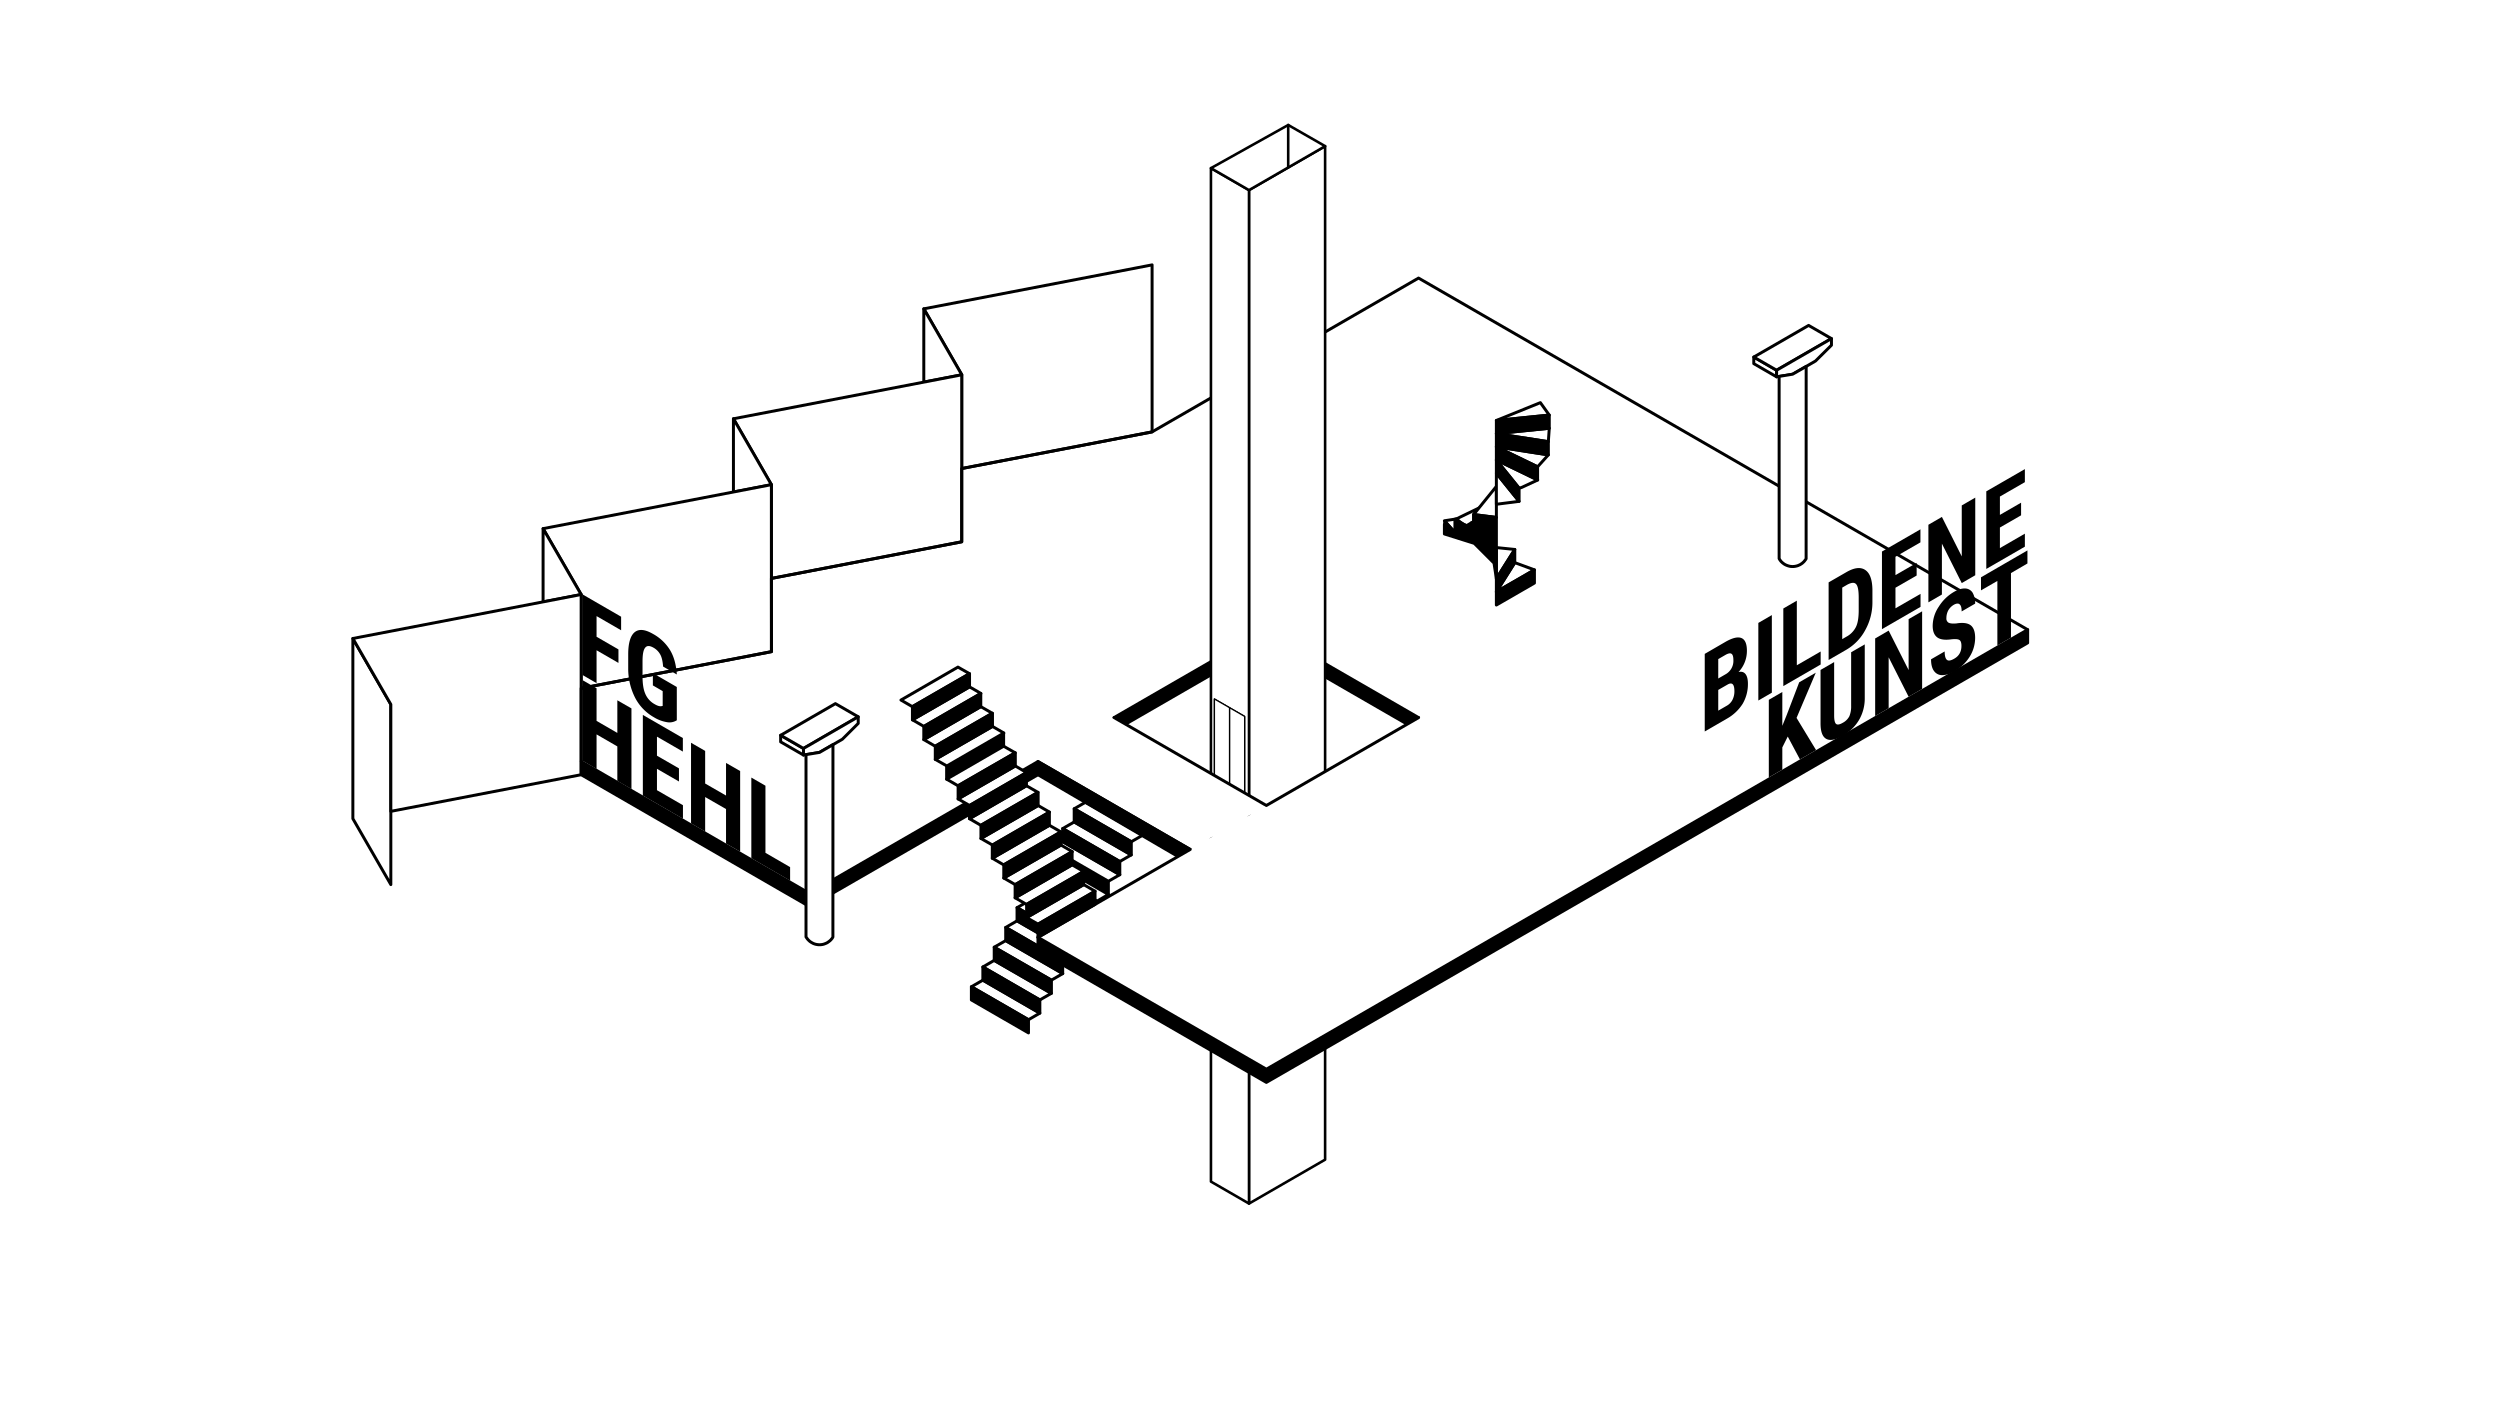 <svg xmlns="http://www.w3.org/2000/svg" xmlns:xlink="http://www.w3.org/1999/xlink" width="1920" height="1080" viewBox="0 0 1920 1080">
  <rect x="0" y="0" width="1920" height="1080" fill="#808080" stroke="none"/>
  <defs>
    <clipPath id="clip-TU_IfA_-_E07_ISO_1">
      <rect width="1920" height="1080"/>
    </clipPath>
  </defs>
  <g id="TU_IfA_-_E07_ISO_1" data-name="TU IfA - E07 ISO – 1" clip-path="url(#clip-TU_IfA_-_E07_ISO_1)">
    <rect width="1920" height="1080" fill="#fff"/>
    <g id="Group_6699" data-name="Group 6699" transform="translate(24.598 -6.406)">
      <g id="_07_STAIR_DOWN" data-name="07_STAIR DOWN" transform="translate(721.425 622.492)">
        <path id="Path_19080" data-name="Path 19080" d="M12365.992,703.4l-41.961-24.234-1.812,1.081v7.967l43.773,25.314Z" transform="translate(-12260.795 -642.654)" stroke="#000" stroke-linejoin="round" stroke-width="2.288" fill-rule="evenodd"/>
        <path id="Path_19081" data-name="Path 19081" d="M12313.141,703.909l43.93,25.314V719.1l-43.93-25.314Z" transform="translate(-12260.538 -643.161)" stroke="#000" stroke-linejoin="round" stroke-width="2.288" fill-rule="evenodd"/>
        <path id="Path_19082" data-name="Path 19082" d="M12393.047,666.64l-43.93-25.31-8.727,5.059,43.852,25.309Z" transform="translate(-12261.433 -641.331)" fill="#fff" stroke="#000" stroke-linejoin="round" stroke-width="2.288" fill-rule="evenodd"/>
        <path id="Path_19083" data-name="Path 19083" d="M12383.883,682.377l-43.766-25.31-8.8,5.064,43.852,25.309Z" transform="translate(-12261.176 -641.881)" fill="#fff" stroke="#000" stroke-linejoin="round" stroke-width="2.288" fill-rule="evenodd"/>
        <path id="Path_19084" data-name="Path 19084" d="M12374.8,698.114l-43.852-25.31-8.727,5.059,43.773,25.309Z" transform="translate(-12260.795 -642.433)" fill="#fff" stroke="#000" stroke-linejoin="round" stroke-width="2.288" fill-rule="evenodd"/>
        <path id="Path_19085" data-name="Path 19085" d="M12365.789,713.855l-43.844-25.314-8.8,5.064,43.93,25.314Z" transform="translate(-12260.538 -642.978)" fill="#fff" stroke="#000" stroke-linejoin="round" stroke-width="2.288" fill-rule="evenodd"/>
        <path id="Path_19086" data-name="Path 19086" d="M12356.633,729.6l-43.852-25.319-8.719,5.064,43.766,25.314Z" transform="translate(-12260.173 -643.529)" fill="#fff" stroke="#000" stroke-linejoin="round" stroke-width="2.288" fill-rule="evenodd"/>
        <path id="Path_19087" data-name="Path 19087" d="M12347.539,745.324l-43.766-25.31-8.8,5.059,43.852,25.309Z" transform="translate(-12259.9 -644.08)" fill="#fff" stroke="#000" stroke-linejoin="round" stroke-width="2.288" fill-rule="evenodd"/>
        <path id="Path_19088" data-name="Path 19088" d="M12338.453,761.061l-43.852-25.31-8.719,5.064,43.766,25.309Z" transform="translate(-12259.527 -644.631)" fill="#fff" stroke="#000" stroke-linejoin="round" stroke-width="2.288" fill-rule="evenodd"/>
        <path id="Path_19089" data-name="Path 19089" d="M12320.727,781.856l8.727-5.059-43.852-25.31-8.8,5.059Z" transform="translate(-12259.263 -645.182)" fill="#fff" stroke="#000" stroke-linejoin="round" stroke-width="2.288" fill-rule="evenodd"/>
        <path id="Path_19090" data-name="Path 19090" d="M12311.484,797.6l8.8-5.063-43.852-25.31-8.719,5.064Z" transform="translate(-12258.907 -645.733)" fill="#fff" stroke="#000" stroke-linejoin="round" stroke-width="2.288" fill-rule="evenodd"/>
        <path id="Path_19091" data-name="Path 19091" d="M12311.211,808.277l-43.773-25.314-8.8,5.059,43.852,25.314Z" transform="translate(-12258.633 -646.279)" fill="#fff" stroke="#000" stroke-linejoin="round" stroke-width="2.288" fill-rule="evenodd"/>
        <path id="Path_19092" data-name="Path 19092" d="M12384.242,671.885l-43.852-25.309V656.7l43.852,25.31Z" transform="translate(-12261.433 -641.514)" stroke="#000" stroke-linejoin="round" stroke-width="2.288" fill-rule="evenodd"/>
        <path id="Path_19093" data-name="Path 19093" d="M12375.164,697.745V687.622l-43.852-25.309v10.123Z" transform="translate(-12261.176 -642.066)" stroke="#000" stroke-linejoin="round" stroke-width="2.288" fill-rule="evenodd"/>
        <path id="Path_19094" data-name="Path 19094" d="M12347.828,734.837l-43.766-25.314v10.127l43.766,25.31Z" transform="translate(-12260.173 -643.713)" stroke="#000" stroke-linejoin="round" stroke-width="2.288" fill-rule="evenodd"/>
        <path id="Path_19095" data-name="Path 19095" d="M12338.82,750.574l-43.852-25.314v10.127l43.852,25.31Z" transform="translate(-12259.9 -644.264)" stroke="#000" stroke-linejoin="round" stroke-width="2.288" fill-rule="evenodd"/>
        <path id="Path_19096" data-name="Path 19096" d="M12329.648,776.429V766.306L12285.883,741V751.12Z" transform="translate(-12259.527 -644.815)" stroke="#000" stroke-linejoin="round" stroke-width="2.288" fill-rule="evenodd"/>
        <path id="Path_19097" data-name="Path 19097" d="M12320.727,782.043l-43.93-25.309v10.127l43.93,25.31Z" transform="translate(-12259.263 -645.366)" stroke="#000" stroke-linejoin="round" stroke-width="2.288" fill-rule="evenodd"/>
        <path id="Path_19098" data-name="Path 19098" d="M12311.484,807.908V797.78l-43.766-25.309v10.123Z" transform="translate(-12258.907 -645.918)" stroke="#000" stroke-linejoin="round" stroke-width="2.288" fill-rule="evenodd"/>
        <path id="Path_19099" data-name="Path 19099" d="M12302.484,813.521l-43.852-25.314V798.33l43.852,25.314Z" transform="translate(-12258.633 -646.462)" stroke="#000" stroke-linejoin="round" stroke-width="2.288" fill-rule="evenodd"/>
      </g>
      <path id="_07_FLUR_02" data-name="07_FLUR_02" d="M12493.367,497.925,12785.7,329.151l116.93,67.51L12611.32,564.739Z" transform="translate(-11545.367 -7.926)" fill="#fff"/>
      <path id="_07_FGHEHL_FLOOR" data-name="07_FGHEHL_FLOOR" d="M12766.578,325.481l-175.406-101.264L12386.539,342.36l-146.172,28.128v56.26L12094.2,454.891l.078,56.245-146.172,28.124v56.267l175.328,101.264,350.8-202.531Z" transform="translate(-11526.354 -4.258)" fill="#fff" fill-rule="evenodd"/>
      <g id="_07_FACADE_LEFT" data-name="07_FACADE_LEFT" transform="translate(246.402 209.832)">
        <path id="Path_19074" data-name="Path 19074" d="M12220.727,247.478l29.156,50.633v72.011l146.172-28.129V213.723Z" transform="translate(-11782.251 -213.723)" fill="#fff" stroke="#000" stroke-linejoin="round" stroke-width="2.288" fill-rule="evenodd"/>
        <path id="Path_19075" data-name="Path 19075" d="M12220.727,248.7v56.26l29.156-5.626Z" transform="translate(-11782.251 -214.945)" fill="#fff" stroke="#000" stroke-linejoin="round" stroke-width="2.288" fill-rule="evenodd"/>
        <path id="Path_19076" data-name="Path 19076" d="M12244.578,301.214l-175.32,33.75,29.148,50.624v72l146.172-28.124Z" transform="translate(-11776.98 -216.781)" fill="#fff" stroke="#000" stroke-linejoin="round" stroke-width="2.288" fill-rule="evenodd"/>
        <path id="Path_19077" data-name="Path 19077" d="M12069.258,336.185v56.247l29.148-5.624Z" transform="translate(-11776.98 -218.005)" fill="#fff" stroke="#000" stroke-linejoin="round" stroke-width="2.288" fill-rule="evenodd"/>
        <path id="Path_19078" data-name="Path 19078" d="M11917.828,422.389l29.234,50.624v72l146.094-28.124V388.641Z" transform="translate(-11771.738 -219.837)" fill="#fff" stroke="#000" stroke-linejoin="round" stroke-width="2.288" fill-rule="evenodd"/>
        <path id="Path_19079" data-name="Path 19079" d="M11917.828,423.612v56.252l29.234-5.624Z" transform="translate(-11771.738 -221.06)" fill="#fff" stroke="#000" stroke-linejoin="round" stroke-width="2.288" fill-rule="evenodd"/>
        <path id="Path_19163" data-name="Path 19163" d="M11795.563,643.8V561.663l-29.156-50.624V649.427l29.156,50.619Z" transform="translate(-11766.406 -224.115)" fill="#fff" stroke="#000" stroke-linejoin="round" stroke-width="2.288" fill-rule="evenodd"/>
        <path id="Path_19164" data-name="Path 19164" d="M11941.727,604.368v-128.3l-175.32,33.748,29.156,50.624V642.58l146.164-28.124Z" transform="translate(-11766.406 -222.894)" fill="#fff" stroke="#000" stroke-linejoin="round" stroke-width="2.288" fill-rule="evenodd"/>
      </g>
      <g id="Grou07_FGHEHL_HATCH_LINEp_7064" data-name="Grou07_FGHEHL_HATCH/LINEp 7064" transform="translate(421.763 219.958)">
        <path id="Path_19102" data-name="Path 19102" d="M12381.008,576.614l108.133-62.445,108.211,62.445,8.719-5.059-116.93-67.515L12372.2,571.556Z" transform="translate(-11962.991 -233.998)" stroke="#000" stroke-linejoin="round" stroke-width="2.288" fill-rule="evenodd"/>
        <path id="Path_19103" data-name="Path 19103" d="M12298.914,608.976l-175.477,101.267-175.328-101.267V619.1l175.328,101.267L12298.914,619.1Z" transform="translate(-11948.109 -237.665)" stroke="#000" stroke-linejoin="round" stroke-width="2.288" fill-rule="evenodd"/>
        <path id="_07_FGHEHL_HATCH_LINE" data-name="07_FGHEHL_HATCH/LINE" d="M12868.344,384.2l-277.172-159.98L12386.539,342.36l-146.172,28.128v56.26L12094.2,454.891l.078,56.245-146.172,28.124v56.267" transform="translate(-11948.109 -224.217)" fill="none" stroke="#000" stroke-linejoin="round" stroke-width="2.288"/>
      </g>
      <g id="_07_FG_Hehl" data-name="07_FG Hehl" transform="translate(422.797 462.906)">
        <path id="Path_19104" data-name="Path 19104" d="M11976.766,528.59l-16.812-9.715V544.14l-10.766-6.257v-61.92l29.625,17.136v10.422l-18.859-10.889V508.5l16.813,9.72Z" transform="translate(-11949.188 -475.963)"/>
        <path id="Path_19105" data-name="Path 19105" d="M12022.836,573.616a10.46,10.46,0,0,1-7.617,1.458,27.6,27.6,0,0,1-9.984-3.777,36.606,36.606,0,0,1-14.383-14.9,49.08,49.08,0,0,1-5.344-22.289V522.963c0-8.526,1.656-14.17,4.875-16.911,3.3-2.745,7.938-2.328,14.148,1.243a35.1,35.1,0,0,1,13.2,12.579c2.984,5.024,4.633,11.218,5.1,18.576l-10.531-6.085c-.312-4.111-1.016-7.205-2.2-9.288a13.268,13.268,0,0,0-5.187-5.211c-2.984-1.685-5.031-1.68-6.367.02-1.414,1.7-2.039,5.231-2.039,10.589V539.7c0,5.644.625,10.167,2.117,13.576a16.264,16.264,0,0,0,7.234,8.006c2.117,1.238,3.766,1.739,5.188,1.513l.938-.211V551.229l-7.539-4.381v-9.44l18.383,10.653Z" transform="translate(-11950.439 -476.951)"/>
        <path id="Path_19106" data-name="Path 19106" d="M11986.75,627.824l-10.844-6.228V595.1l-15.953-9.233v26.5l-10.766-6.248V544.195l10.766,6.252V575.5l15.953,9.229V559.676l10.844,6.232Z" transform="translate(-11949.188 -478.348)"/>
        <path id="Path_19107" data-name="Path 19107" d="M12024.9,623.011l-16.9-9.734v16.414l19.961,11.523v10.378l-30.8-17.78v-61.92l30.727,17.736v10.417L12008,588.566v14.627l16.9,9.74Z" transform="translate(-11950.85 -479.318)"/>
        <path id="Path_19108" data-name="Path 19108" d="M12073.227,677.671l-10.844-6.233v-26.5l-16.031-9.224v26.493l-10.844-6.248V594.037l10.844,6.252v25.054l16.031,9.229V609.523l10.844,6.228Z" transform="translate(-11952.188 -480.089)"/>
        <path id="Path_19109" data-name="Path 19109" d="M12094.328,679.533l18.938,10.972v10.378l-29.781-17.225V621.734l10.844,6.257Z" transform="translate(-11953.858 -481.06)"/>
      </g>
      <g id="_00_ELEVATOR" data-name="00_ELEVATOR" transform="translate(905.402 102.406)">
        <path id="Path_20488" data-name="Path 20488" d="M960,152.989l58.455-33.749V897.6l-58.441,33.741Z" transform="translate(-930.772 -102.994)" fill="#fff" stroke="#000" stroke-linejoin="round" stroke-width="2" fill-rule="evenodd"/>
        <path id="Path_20489" data-name="Path 20489" d="M958.941,153.6l-29.227-16.874.012,778.355,29.227,16.874Z" transform="translate(-929.714 -103.605)" fill="#fff" stroke="#000" stroke-linejoin="round" stroke-width="2" fill-rule="evenodd"/>
        <path id="Path_20490" data-name="Path 20490" d="M929.714,135.547l29.227,16.874,58.49-33.76-28.377-16.256Z" transform="translate(-929.714 -102.406)" fill="#fff" stroke="#000" stroke-linejoin="round" stroke-width="2" fill-rule="evenodd"/>
        <line id="Line_7318" data-name="Line 7318" y2="32.609" transform="translate(59.341)" fill="none" stroke="#000" stroke-linecap="round" stroke-linejoin="round" stroke-width="2"/>
        <g id="_03_ELEVATOR_DOOR" data-name="03_ELEVATOR DOOR" transform="translate(2.668 440.801)">
          <path id="Path_19686" data-name="Path 19686" d="M4772.833,619.094V558.909l23.22,13.406V632.5Z" transform="translate(-4772.833 -558.909)" fill="#fff" stroke="#000" stroke-linejoin="round" stroke-width="1" fill-rule="evenodd"/>
          <path id="Path_19687" data-name="Path 19687" d="M4784.856,626.036V565.851l11.61,6.7v60.186Z" transform="translate(-4773.247 -559.148)" fill="#fff" stroke="#000" stroke-linejoin="round" stroke-width="1" fill-rule="evenodd"/>
          <path id="Path_19688" data-name="Path 19688" d="M4772.833,619.094V558.909l11.61,6.7V625.8Z" transform="translate(-4772.833 -558.909)" fill="#fff" stroke="#000" stroke-linejoin="round" stroke-width="1" fill-rule="evenodd"/>
        </g>
      </g>
      <g id="_07_FLUR" data-name="07_FLUR" transform="translate(772.56 557.513)">
        <path id="Path_19117" data-name="Path 19117" d="M12487.008,641.512l-58.469,33.757L12311.6,607.754,12370.07,574Z" transform="translate(-12311.602 -573.997)" fill="#fff" fill-rule="evenodd"/>
        <path id="Path_19118" data-name="Path 19118" d="M12311.6,608.976l116.938,67.509-9.352,5.438L12311.6,619.1V608.976" transform="translate(-12311.602 -575.22)" stroke="#000" stroke-linejoin="round" stroke-width="2.288" fill-rule="evenodd"/>
        <line id="Line_7291" data-name="Line 7291" x1="116.932" y1="67.511" transform="translate(0 33.755)" fill="#fff" stroke="#000" stroke-linecap="round" stroke-linejoin="round" stroke-width="2.288"/>
        <line id="Line_7295" data-name="Line 7295" x2="116.932" y2="67.511" transform="translate(58.466 0.001)" fill="#fff" stroke="#000" stroke-linecap="round" stroke-linejoin="round" stroke-width="2.288"/>
      </g>
      <g id="_07_BILDENE_KUNST_HATCH7LINE" data-name="07_BILDENE KUNST_HATCH7LINE" transform="translate(772.56 388.736)">
        <path id="Path_19120" data-name="Path 19120" d="M12428.539,669.15,12311.6,736.662l175.406,101.264,584.672-337.555-175.4-101.264m-409.273,236.285,116.938-67.509" transform="translate(-12311.602 -399.107)" fill="#fff" fill-rule="evenodd"/>
        <line id="Line_7292" data-name="Line 7292" y1="67.511" x2="116.932" transform="translate(0 270.043)" fill="none" stroke="#000" stroke-linecap="round" stroke-miterlimit="10" stroke-width="2.288"/>
        <line id="Line_7293" data-name="Line 7293" x1="116.932" y2="67.511" transform="translate(175.398 168.778)" fill="none" stroke="#000" stroke-linecap="round" stroke-miterlimit="10" stroke-width="2.288"/>
        <line id="Line_7294" data-name="Line 7294" x2="175.398" y2="101.266" transform="translate(584.661 0)" fill="none" stroke="#000" stroke-linecap="round" stroke-miterlimit="10" stroke-width="2.288"/>
        <path id="Path_19121" data-name="Path 19121" d="M12311.6,750.459l175.406,101.267,292.336-168.781,146.086-84.366,146.25-84.41V504.041l-69.391,40.088-76.859,44.322-73,42.186-73.086,42.181L12487.008,841.6,12311.6,740.332Z" transform="translate(-12311.602 -402.776)" stroke="#000" stroke-linejoin="round" stroke-width="2.288" fill-rule="evenodd"/>
      </g>
      <g id="_07_STAIR_UP" data-name="07_STAIR UP" transform="translate(667.342 518.737)">
        <path id="Path_19122" data-name="Path 19122" d="M12282.7,586.273l-43.766,25.309v10.123l43.766-25.31Z" transform="translate(-12203.861 -535.648)" stroke="#000" stroke-linejoin="round" stroke-width="2.288" fill-rule="evenodd"/>
        <path id="Path_19123" data-name="Path 19123" d="M12311.336,737.3l43.766-25.309-8.719-5.064-43.852,25.31Z" transform="translate(-12206.039 -539.868)" fill="#fff" stroke="#000" stroke-linejoin="round" stroke-width="2.288" fill-rule="evenodd"/>
        <path id="Path_19124" data-name="Path 19124" d="M12337.211,691.186l-43.766,25.31,8.719,5.059,43.852-25.309Z" transform="translate(-12205.773 -539.317)" fill="#fff" stroke="#000" stroke-linejoin="round" stroke-width="2.288" fill-rule="evenodd"/>
        <path id="Path_19125" data-name="Path 19125" d="M12328.289,675.449l-43.93,25.31,8.8,5.063,43.852-25.309Z" transform="translate(-12205.401 -538.765)" fill="#fff" stroke="#000" stroke-linejoin="round" stroke-width="2.288" fill-rule="evenodd"/>
        <path id="Path_19126" data-name="Path 19126" d="M12319.117,659.712l-43.844,25.314,8.719,5.063,43.93-25.319Z" transform="translate(-12205.137 -538.22)" fill="#fff" stroke="#000" stroke-linejoin="round" stroke-width="2.288" fill-rule="evenodd"/>
        <path id="Path_19127" data-name="Path 19127" d="M12318.828,649.039l-8.719-5.064-43.93,25.319,8.883,5.059Z" transform="translate(-12204.756 -537.669)" fill="#fff" stroke="#000" stroke-linejoin="round" stroke-width="2.288" fill-rule="evenodd"/>
        <path id="Path_19128" data-name="Path 19128" d="M12300.867,628.238l-43.766,25.31,8.719,5.063,43.852-25.309Z" transform="translate(-12204.499 -537.118)" fill="#fff" stroke="#000" stroke-linejoin="round" stroke-width="2.288" fill-rule="evenodd"/>
        <path id="Path_19129" data-name="Path 19129" d="M12291.945,612.5l-43.93,25.31,8.8,5.063,43.766-25.309Z" transform="translate(-12204.126 -536.567)" fill="#fff" stroke="#000" stroke-linejoin="round" stroke-width="2.288" fill-rule="evenodd"/>
        <path id="Path_19130" data-name="Path 19130" d="M12282.7,596.765l-43.766,25.31,8.719,5.063,43.93-25.309Z" transform="translate(-12203.861 -536.016)" fill="#fff" stroke="#000" stroke-linejoin="round" stroke-width="2.288" fill-rule="evenodd"/>
        <path id="Path_19131" data-name="Path 19131" d="M12238.727,611.4l43.773-25.309-8.727-5.064-43.93,25.314Z" transform="translate(-12203.488 -535.464)" fill="#fff" stroke="#000" stroke-linejoin="round" stroke-width="2.288" fill-rule="evenodd"/>
        <path id="Path_19132" data-name="Path 19132" d="M12211.3,564.19l43.93-25.309-8.883-5.064-43.766,25.31Z" transform="translate(-12202.586 -533.817)" fill="#fff" stroke="#000" stroke-linejoin="round" stroke-width="2.288" fill-rule="evenodd"/>
        <path id="Path_19133" data-name="Path 19133" d="M12211.672,574.864l8.8,5.063,43.773-25.314-1.023-.624-7.7-4.435-8.172,4.764Z" transform="translate(-12202.86 -534.368)" fill="#fff" stroke="#000" stroke-linejoin="round" stroke-width="2.288" fill-rule="evenodd"/>
        <path id="Path_19134" data-name="Path 19134" d="M12229.477,595.669l43.852-25.314-8.8-5.064-43.766,25.314Z" transform="translate(-12203.224 -534.92)" fill="#fff" stroke="#000" stroke-linejoin="round" stroke-width="2.288" fill-rule="evenodd"/>
        <path id="Path_19135" data-name="Path 19135" d="M12255.523,549.186V539.063l-43.852,25.309V574.5Z" transform="translate(-12202.86 -534.001)" stroke="#000" stroke-linejoin="round" stroke-width="2.288" fill-rule="evenodd"/>
        <path id="Path_19136" data-name="Path 19136" d="M12264.523,554.8l-43.766,25.314v10.128l43.766-25.319Z" transform="translate(-12203.224 -534.552)" stroke="#000" stroke-linejoin="round" stroke-width="2.288" fill-rule="evenodd"/>
        <path id="Path_19137" data-name="Path 19137" d="M12273.773,570.537l-43.93,25.314v10.123l43.93-25.31Z" transform="translate(-12203.488 -535.103)" stroke="#000" stroke-linejoin="round" stroke-width="2.288" fill-rule="evenodd"/>
        <path id="Path_19138" data-name="Path 19138" d="M12291.945,602.01l-43.93,25.314v10.123l43.93-25.31Z" transform="translate(-12204.126 -536.2)" stroke="#000" stroke-linejoin="round" stroke-width="2.288" fill-rule="evenodd"/>
        <path id="Path_19139" data-name="Path 19139" d="M12300.867,617.747l-43.766,25.309v10.123l43.766-25.31Z" transform="translate(-12204.499 -536.75)" stroke="#000" stroke-linejoin="round" stroke-width="2.288" fill-rule="evenodd"/>
        <path id="Path_19140" data-name="Path 19140" d="M12310.109,633.484l-43.93,25.309v10.133l43.93-25.314Z" transform="translate(-12204.756 -537.302)" stroke="#000" stroke-linejoin="round" stroke-width="2.288" fill-rule="evenodd"/>
        <path id="Path_19141" data-name="Path 19141" d="M12319.117,649.221l-43.844,25.314v10.123l43.844-25.314Z" transform="translate(-12205.137 -537.853)" stroke="#000" stroke-linejoin="round" stroke-width="2.288" fill-rule="evenodd"/>
        <path id="Path_19142" data-name="Path 19142" d="M12328.289,675.09V664.958l-43.93,25.319V700.4Z" transform="translate(-12205.401 -538.404)" stroke="#000" stroke-linejoin="round" stroke-width="2.288" fill-rule="evenodd"/>
        <path id="Path_19143" data-name="Path 19143" d="M12337.211,680.695,12293.445,706v10.123l43.766-25.31Z" transform="translate(-12205.773 -538.949)" stroke="#000" stroke-linejoin="round" stroke-width="2.288" fill-rule="evenodd"/>
        <path id="Path_19144" data-name="Path 19144" d="M12346.383,696.431l-43.852,25.309v10.123l43.852-25.31Z" transform="translate(-12206.039 -539.5)" stroke="#000" stroke-linejoin="round" stroke-width="2.288" fill-rule="evenodd"/>
        <path id="Path_19145" data-name="Path 19145" d="M12311.6,737.477V747.6l43.852-25.31V712.168Z" transform="translate(-12206.396 -540.051)" stroke="#000" stroke-linejoin="round" stroke-width="2.288" fill-rule="evenodd"/>
      </g>
      <g id="_07_STAIR_SPIRAL" data-name="07_STAIR_SPIRAL" transform="translate(1084.701 315.63)">
        <path id="Path_19146" data-name="Path 19146" d="M12676.438,442.318v20.25l14.141-22.421-14.141-1.444Z" transform="translate(-12636.526 -327.387)" fill="#fff" stroke="#000" stroke-linejoin="round" stroke-width="2.288" fill-rule="evenodd"/>
        <path id="Path_19147" data-name="Path 19147" d="M12643.313,426.031v-9.98l-8.25,1.282,7.938,8.855Z" transform="translate(-12635.063 -326.593)" fill="#fff" stroke="#000" stroke-linejoin="round" stroke-width="2.288" fill-rule="evenodd"/>
        <path id="Path_19148" data-name="Path 19148" d="M12661.922,407.228l-17.289,8.359.625.58.633.563.625.535.633.518.7.489.711.469.7.447.711.417.781.4.789.366.789.346c.078.057,5.578-3.055,5.578-3.055v-5.435Z" transform="translate(-12635.429 -326.286)" fill="#fff" stroke="#000" stroke-linejoin="round" stroke-width="2.288" fill-rule="evenodd"/>
        <path id="Path_19149" data-name="Path 19149" d="M12662.344,406.626l-4.008,5,17.445,2.232v-23.86Z" transform="translate(-12635.86 -325.684)" fill="#fff" stroke="#000" stroke-linejoin="round" stroke-width="2.288" fill-rule="evenodd"/>
        <path id="Path_19150" data-name="Path 19150" d="M12693.883,401.13l-17.445-21.628v23.863Z" transform="translate(-12636.526 -325.317)" fill="#fff" stroke="#000" stroke-linejoin="round" stroke-width="2.288" fill-rule="evenodd"/>
        <path id="Path_19151" data-name="Path 19151" d="M12695.758,390.123l12.414-5.776-31.75-15.336,17.453,21.626Z" transform="translate(-12636.511 -324.949)" fill="#fff" stroke="#000" stroke-linejoin="round" stroke-width="2.288" fill-rule="evenodd"/>
        <path id="Path_19152" data-name="Path 19152" d="M12708.1,373.858l8.25-9.163-39.914-6.176Z" transform="translate(-12636.526 -324.582)" fill="#fff" stroke="#000" stroke-linejoin="round" stroke-width="2.288" fill-rule="evenodd"/>
        <path id="Path_19153" data-name="Path 19153" d="M12717.063,332.9l-6.836-9.543-33.789,13.688Z" transform="translate(-12636.526 -323.354)" fill="#fff" stroke="#000" stroke-linejoin="round" stroke-width="2.288" fill-rule="evenodd"/>
        <path id="Path_19154" data-name="Path 19154" d="M12716.352,354.056l.711-10.322-40.625,4.145Z" transform="translate(-12636.526 -324.065)" fill="#fff" stroke="#000" stroke-linejoin="round" stroke-width="2.288" fill-rule="evenodd"/>
        <path id="Path_19155" data-name="Path 19155" d="M12690.578,450.686l-14.141,22.421,29.227-16.871Z" transform="translate(-12636.526 -327.805)" fill="#fff" stroke="#000" stroke-linejoin="round" stroke-width="2.288" fill-rule="evenodd"/>
        <path id="Path_19156" data-name="Path 19156" d="M12676.438,347.511l40.625-4.143V333.243l-40.625,4.146Z" transform="translate(-12636.526 -323.7)" stroke="#000" stroke-linejoin="round" stroke-width="2.288" fill-rule="evenodd"/>
        <path id="Path_19157" data-name="Path 19157" d="M12716.352,364.327V354.2l-39.914-6.176v10.125Z" transform="translate(-12636.526 -324.217)" stroke="#000" stroke-linejoin="round" stroke-width="2.288" fill-rule="evenodd"/>
        <path id="Path_19158" data-name="Path 19158" d="M12676.438,368.647l31.664,15.336V373.858l-31.664-15.339Z" transform="translate(-12636.526 -324.582)" stroke="#000" stroke-linejoin="round" stroke-width="2.288" fill-rule="evenodd"/>
        <path id="Path_19159" data-name="Path 19159" d="M12693.883,400.761V390.636l-17.445-21.625v10.123Z" transform="translate(-12636.526 -324.949)" stroke="#000" stroke-linejoin="round" stroke-width="2.288" fill-rule="evenodd"/>
        <path id="Path_19160" data-name="Path 19160" d="M12635.063,427.325l22.945,7.215,15.164,15.174,1.813,11.933V414.639l-17.453-2.235v5.435l-5.5,3.111c-.078-.056-.859-.4-.859-.4l-.789-.366-.781-.4-.633-.417-.789-.444-.7-.469-.711-.491-.625-.516-.633-.538-.625-.56-.625-.58s-.945.152-.945.152V425.9l-.312.155-7.547-8.438-.391,2.51v7.2Z" transform="translate(-12635.063 -326.466)" stroke="#000" stroke-linejoin="round" stroke-width="2.288" fill-rule="evenodd"/>
        <path id="Path_19161" data-name="Path 19161" d="M12676.438,462.616v10.127l14.141-22.426V440.2Z" transform="translate(-12636.526 -327.437)" stroke="#000" stroke-linejoin="round" stroke-width="2.288" fill-rule="evenodd"/>
        <path id="Path_19162" data-name="Path 19162" d="M12676.438,483.436l29.227-16.876V456.438l-29.227,16.876Z" transform="translate(-12636.526 -328.007)" stroke="#000" stroke-linejoin="round" stroke-width="2.288" fill-rule="evenodd"/>
      </g>
      <g id="_07_BILDENE_KUNST" data-name="07_BILDENE KUNST" transform="translate(1284.64 366.682)">
        <path id="Path_19165" data-name="Path 19165" d="M12842.234,582.44v-59.6l15.875-9.209c5.422-3.114,9.508-4.091,12.336-2.937,2.758,1.154,4.172,4.4,4.172,9.75a23.637,23.637,0,0,1-6.445,16.355c2.273-.569,4.086-.063,5.344,1.513s1.883,4.072,1.883,7.451a29.97,29.97,0,0,1-4.086,15.486,33.855,33.855,0,0,1-12.023,11.331Zm10.375-40.687,5.422-3.134a11.782,11.782,0,0,0,6.211-10.869c0-2.7-.477-4.361-1.492-5-.945-.624-2.516-.324-4.641.9l-5.5,3.192Zm0,8.757v15.928l6.68-3.851a10.8,10.8,0,0,0,4.242-4.46,14.5,14.5,0,0,0,1.492-6.532c0-5.349-1.648-7.122-5.023-5.324Z" transform="translate(-12842.234 -380.936)"/>
        <path id="Path_19166" data-name="Path 19166" d="M12895.3,552.021l-10.375,6.017v-59.6l10.375-6.021Z" transform="translate(-12843.761 -380.314)"/>
        <path id="Path_19167" data-name="Path 19167" d="M12915.18,530.554l18.3-10.56v9.99l-28.68,16.577v-59.6l10.375-6.017Z" transform="translate(-12844.451 -379.913)"/>
        <path id="Path_19168" data-name="Path 19168" d="M12940.8,525.6V466l13.68-7.883q9.07-5.216,14.375-1.689c3.617,2.353,5.422,7.357,5.586,15.015V481.1a43.764,43.764,0,0,1-5.508,21.542,38.318,38.318,0,0,1-14.773,15.24Zm10.453-55.589v39.583l3.063-1.8a17.225,17.225,0,0,0,7.391-7.411c1.492-2.933,2.125-7.009,2.2-12.235V477.784c0-5.565-.633-9.062-2.047-10.481-1.336-1.419-3.539-1.248-6.836.511Z" transform="translate(-12845.66 -379.005)"/>
        <path id="Path_19169" data-name="Path 19169" d="M13009.945,459.656l-16.273,9.371v15.806l19.258-11.1v9.99L12983.3,500.84V441.233l29.547-17.068v10.03l-19.18,11.051v14.082l16.273-9.376Z" transform="translate(-12847.195 -377.929)"/>
        <path id="Path_19170" data-name="Path 19170" d="M13056.219,458.553l-10.375,6.014-15.242-30.292v39.094l-10.375,6.019v-59.6l10.375-6.019,15.242,30.314V404.946l10.375-6Z" transform="translate(-12848.459 -377.046)"/>
        <path id="Path_19171" data-name="Path 19171" d="M13093.016,411.745l-16.266,9.376v15.8l19.172-11.093v9.988l-29.625,17.11v-59.6l29.625-17.073v10.03l-19.172,11.053v14.081l16.266-9.374Z" transform="translate(-12850.061 -376.254)"/>
        <path id="Path_19172" data-name="Path 19172" d="M12907.8,587.312l-4.164,8.35v17.034l-10.375,6.017V559.1l10.375-6.017V579.08l3.375-8.33,9.586-25.108,12.734-7.373L12914.563,573l15.008,24.725-12.414,7.142Z" transform="translate(-12844.052 -381.92)"/>
        <path id="Path_19173" data-name="Path 19173" d="M12968.391,515.746V557a32.618,32.618,0,0,1-4.4,16.783,33.636,33.636,0,0,1-12.5,12.161q-8.367,4.8-12.727,2.323c-2.914-1.64-4.328-5.619-4.328-11.92V535.368l10.453-6.051v41.011c0,3.389.477,5.531,1.414,6.434q1.535,1.341,5.188-.8a11.885,11.885,0,0,0,5.109-5.1,19.723,19.723,0,0,0,1.336-7.878V521.763Z" transform="translate(-12845.499 -381.127)"/>
        <path id="Path_19174" data-name="Path 19174" d="M13013.938,549.023l-10.375,6.021-15.328-30.294v39.091l-10.367,6.017v-59.6l10.367-6.021,15.328,30.314V495.418l10.375-5.992Z" transform="translate(-12846.983 -380.21)"/>
        <path id="Path_19175" data-name="Path 19175" d="M13045.7,515.336q0-3.647-1.656-4.578c-1.016-.619-2.984-.781-5.891-.481q-7.664,1.091-11.078-1.513c-2.281-1.734-3.461-4.671-3.461-8.821a26.772,26.772,0,0,1,4.711-14.764,33.4,33.4,0,0,1,11.711-11.351c3.148-1.832,5.977-2.687,8.414-2.579a6.946,6.946,0,0,1,5.813,3.222,15.982,15.982,0,0,1,1.961,8.423l-10.367,5.992c0-2.78-.477-4.607-1.578-5.472-.937-.864-2.508-.737-4.477.378a11.849,11.849,0,0,0-4.242,4.322,12.638,12.638,0,0,0-1.414,5.894,3.674,3.674,0,0,0,1.57,3.458c1.18.668,3.219.879,6.055.633,5.023-.806,8.719-.339,11,1.4s3.453,4.971,3.453,9.69a27.433,27.433,0,0,1-4.32,14.632,33.083,33.083,0,0,1-11.711,11.115,18.447,18.447,0,0,1-9.109,2.883,7.608,7.608,0,0,1-6.367-3.074q-2.355-3.08-2.359-9.1l10.453-6.036c0,3.438.625,5.6,1.8,6.488,1.1.884,2.984.575,5.578-.943C13043.883,523.062,13045.7,519.786,13045.7,515.336Z" transform="translate(-12848.551 -379.575)"/>
        <path id="Path_19176" data-name="Path 19176" d="M13097.813,450.989l-12.641,7.367v49.578l-10.453,6.036V464.4l-12.578,7.244V461.612l35.672-20.648Z" transform="translate(-12849.98 -378.517)"/>
      </g>
      <g id="_07_COLOMUN_01" data-name="07_COLOMUN_01" transform="translate(1322.302 256.327)">
        <path id="Path_19177" data-name="Path 19177" d="M12898.8,297.2l-17.523-10.123v5.062l17.523,10.127Z" transform="translate(-12881.273 -262.783)" fill="#fff" stroke="#000" stroke-linejoin="round" stroke-width="2.288" fill-rule="evenodd"/>
        <path id="Path_19178" data-name="Path 19178" d="M12923.391,261.9l-42.117,24.3,17.523,10.123,42.117-24.3Z" transform="translate(-12881.273 -261.902)" fill="#fff" stroke="#000" stroke-linejoin="round" stroke-width="2.288" fill-rule="evenodd"/>
        <path id="Path_19179" data-name="Path 19179" d="M12899.43,296.693v5.064l12.344-2.026,17.523-10.123,12.258-12.151v-5.064Z" transform="translate(-12881.896 -262.269)" fill="#fff" stroke="#000" stroke-linejoin="round" stroke-width="2.288" fill-rule="evenodd"/>
        <path id="Path_19180" data-name="Path 19180" d="M12901.453,302.209V442.246l.313.351.156.346.234.336.234.327.32.317.156.312.313.3.313.292.313.28.242.27.391.26.313.248.313.236.32.228.391.214.313.2.391.189.4.177.391.162.391.152.4.14.391.123.391.113.4.1.313.086.391.069.391.054.477.044.391.027.391.015h.4l.391-.015.469-.027.4-.044.391-.054.391-.069.391-.086.4-.1.469-.113.391-.123.4-.14.313-.152.391-.162.391-.177.4-.189.313-.2.313-.214.4-.228.313-.236.391-.248.234-.26.313-.27.32-.28.313-.292.234-.3.313-.312.156-.317.32-.327.234-.336.234-.346.234-.351V294.538l-10.375,5.965Z" transform="translate(-12881.983 -263.043)" fill="#fff" stroke="#000" stroke-linejoin="round" stroke-width="2.288" fill-rule="evenodd"/>
      </g>
      <g id="_07_COLOMUN_01-2" data-name="07_COLOMUN_01" transform="translate(574.944 546.796)">
        <path id="Path_19181" data-name="Path 19181" d="M12124.367,598.194l-17.523-10.123v5.064l17.523,10.123Z" transform="translate(-12106.844 -563.774)" fill="#fff" stroke="#000" stroke-linejoin="round" stroke-width="2.288" fill-rule="evenodd"/>
        <path id="Path_19182" data-name="Path 19182" d="M12148.883,562.893l-42.039,24.3,17.523,10.123,42.047-24.3Z" transform="translate(-12106.844 -562.893)" fill="#fff" stroke="#000" stroke-linejoin="round" stroke-width="2.288" fill-rule="evenodd"/>
        <path id="Path_19183" data-name="Path 19183" d="M12125.016,597.682v5.059l12.258-2.019,17.6-10.127,12.18-12.151v-5.059Z" transform="translate(-12107.481 -563.26)" fill="#fff" stroke="#000" stroke-linejoin="round" stroke-width="2.288" fill-rule="evenodd"/>
        <path id="Path_19184" data-name="Path 19184" d="M12127.023,603.2V743.239l.234.349.313.339.164.339.313.329.156.319.313.31.313.3.242.29.313.28.313.271.234.255.4.255.313.236.391.221.313.216.4.2.391.192.234.172.391.167.4.147.391.143.391.128.4.108.391.1.469.083.391.064.4.064.391.039.391.024.477.02h.391l.391-.02.4-.024.469-.039.391-.064.4-.064.391-.083.391-.1.391-.108.32-.128.391-.143.391-.147.4-.167.391-.172.391-.192.313-.2.4-.216.234-.221.391-.236.313-.255.32-.255.391-.271.234-.28.313-.29.32-.3.156-.31.313-.319.313-.329.156-.339.234-.339.164-.349V595.528l-10.3,5.963Z" transform="translate(-12107.554 -564.03)" fill="#fff" stroke="#000" stroke-linejoin="round" stroke-width="2.288" fill-rule="evenodd"/>
      </g>
    </g>
  </g>
</svg>
